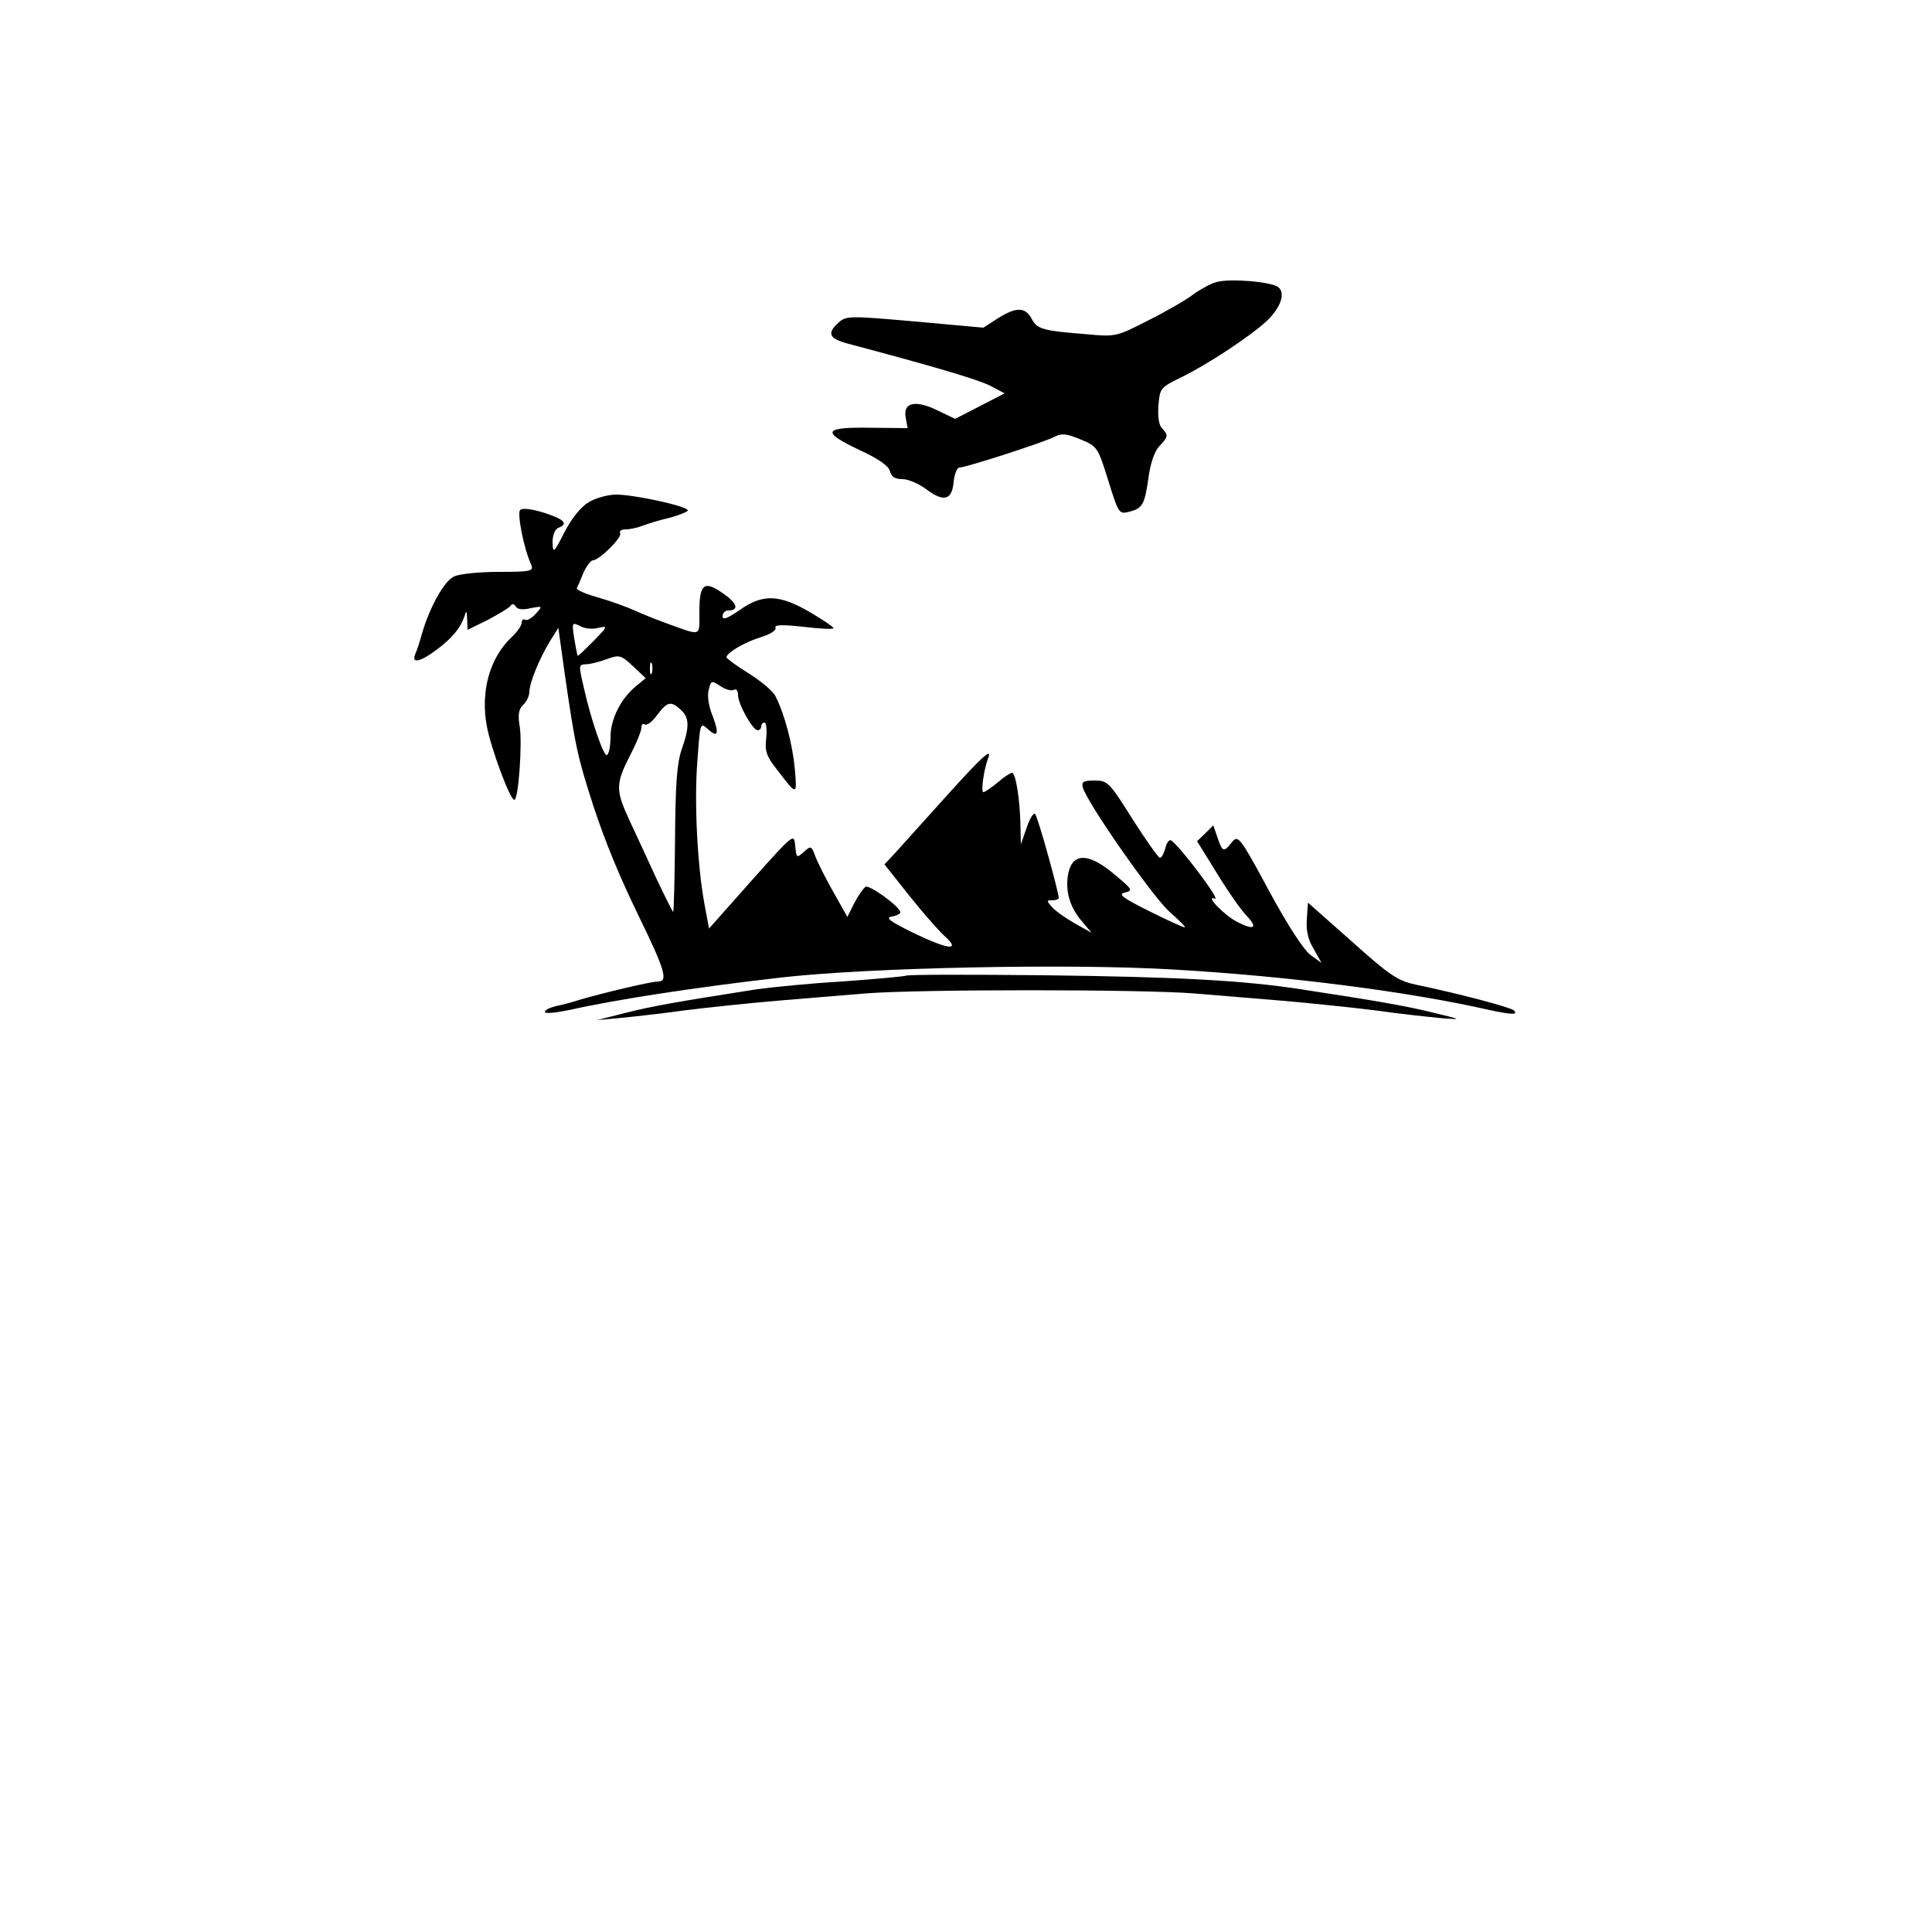 <?xml version="1.0" standalone="no"?>
<!DOCTYPE svg PUBLIC "-//W3C//DTD SVG 20010904//EN"
 "http://www.w3.org/TR/2001/REC-SVG-20010904/DTD/svg10.dtd">
<svg version="1.0" xmlns="http://www.w3.org/2000/svg"
 width="500pt" height="500pt" viewBox="0 0 500 500"
 preserveAspectRatio="xMidYMid meet">

<g transform="translate(0,500) scale(0.1,-0.1)"
fill="#000000" stroke="none">
<path d="M3148 4270 c-15 -4 -42 -19 -60 -32 -18 -14 -70 -44 -116 -67 -82
-42 -84 -43 -160 -36 -113 9 -128 13 -142 40 -17 31 -40 31 -88 1 l-37 -24
-177 16 c-170 15 -178 15 -198 -3 -30 -27 -25 -41 23 -54 215 -57 338 -93 369
-109 l38 -20 -64 -33 -64 -33 -44 21 c-58 29 -92 22 -84 -18 l5 -27 -96 1
c-122 2 -129 -10 -30 -57 50 -23 76 -41 80 -55 4 -15 13 -21 33 -21 15 0 42
-12 61 -26 45 -34 67 -29 71 19 2 20 9 37 15 37 17 0 221 66 247 80 17 9 30 8
66 -7 43 -18 45 -19 72 -106 26 -84 28 -88 52 -82 37 9 42 18 52 87 5 39 16
70 28 83 24 25 24 29 7 47 -8 8 -11 30 -9 59 4 45 5 46 60 73 69 34 175 104
219 144 37 35 51 73 31 89 -18 14 -126 23 -160 13z"/>
<path d="M1523 3700 c-20 -12 -44 -42 -62 -77 -28 -55 -30 -56 -31 -27 0 19 6
34 15 38 27 10 16 22 -37 39 -32 10 -56 13 -62 7 -8 -8 9 -99 29 -142 6 -16
-1 -18 -83 -18 -50 0 -103 -5 -117 -12 -25 -11 -63 -79 -83 -148 -5 -19 -13
-43 -17 -52 -11 -26 11 -22 53 9 42 31 64 58 74 88 5 17 6 15 7 -8 l1 -27 53
26 c28 15 55 31 58 36 4 6 9 6 14 -2 4 -7 18 -9 38 -4 32 6 32 6 13 -15 -10
-11 -23 -18 -27 -15 -5 3 -9 -1 -9 -8 0 -7 -12 -24 -26 -37 -57 -54 -81 -141
-64 -231 11 -58 60 -190 71 -190 11 0 21 147 14 190 -5 30 -3 44 9 56 9 8 16
24 16 33 0 23 25 85 53 131 l22 35 16 -115 c28 -195 34 -220 76 -350 31 -93
66 -178 118 -285 66 -135 74 -165 49 -165 -19 0 -145 -30 -206 -48 -18 -6 -45
-13 -60 -16 -16 -4 -28 -10 -28 -15 0 -5 28 -2 63 5 119 27 328 59 547 84 225
26 746 37 1015 21 297 -17 610 -57 820 -105 57 -12 75 -13 63 -1 -8 8 -140 43
-255 67 -46 10 -67 24 -165 112 l-113 100 -3 -43 c-2 -29 3 -53 18 -77 l20
-36 -29 21 c-17 13 -58 75 -107 166 -76 141 -80 145 -96 125 -21 -26 -24 -26
-37 12 l-11 32 -21 -21 -21 -20 52 -84 c28 -46 63 -96 78 -111 28 -30 17 -36
-26 -14 -35 18 -85 71 -58 60 17 -6 -91 137 -113 151 -5 3 -12 -6 -15 -20 -4
-14 -10 -25 -14 -25 -4 0 -36 45 -71 100 -60 96 -65 100 -98 100 -29 0 -34 -3
-31 -17 10 -39 182 -285 225 -323 25 -22 43 -40 39 -40 -4 0 -46 19 -92 42
-70 35 -81 44 -63 48 21 5 20 8 -22 43 -69 60 -112 62 -124 8 -9 -43 2 -86 33
-123 l27 -32 -43 24 c-23 13 -50 32 -59 42 -15 17 -15 18 0 18 10 0 17 3 17 6
0 15 -54 210 -61 217 -4 5 -14 -11 -22 -35 l-15 -43 -1 46 c-1 67 -12 139 -22
139 -4 0 -21 -11 -37 -25 -17 -14 -33 -25 -37 -25 -7 0 1 58 12 87 12 30 -14
7 -112 -102 -54 -60 -112 -124 -127 -141 l-29 -31 61 -77 c34 -43 76 -91 93
-107 46 -41 13 -38 -82 8 -58 29 -71 38 -53 41 12 2 22 7 22 11 0 14 -80 72
-90 66 -6 -4 -19 -23 -29 -42 l-18 -36 -36 64 c-20 35 -41 77 -47 93 -10 27
-11 28 -30 11 -18 -16 -19 -16 -22 16 -3 33 -3 33 -113 -90 l-110 -124 -12 64
c-18 98 -27 263 -18 372 7 96 7 98 26 81 27 -25 31 -14 13 34 -10 24 -14 51
-10 66 6 25 7 26 31 10 13 -9 29 -13 35 -9 5 3 10 -2 10 -14 0 -23 38 -91 51
-91 5 0 9 5 9 10 0 6 4 10 9 10 4 0 6 -18 4 -40 -4 -33 0 -47 28 -82 52 -68
52 -68 46 2 -6 64 -26 141 -50 188 -6 13 -37 39 -69 59 -32 20 -58 39 -58 42
1 12 47 39 89 52 23 7 40 17 38 24 -4 8 16 9 71 3 41 -5 77 -7 79 -4 2 2 -24
20 -58 40 -81 48 -125 50 -185 7 -32 -22 -44 -26 -44 -16 0 8 6 15 14 15 29 0
25 18 -11 43 -50 36 -63 27 -63 -45 0 -67 7 -64 -80 -33 -25 9 -63 24 -85 34
-22 10 -66 26 -98 35 -32 9 -57 20 -54 24 2 4 10 22 17 40 8 17 19 32 25 32
17 1 76 60 70 70 -3 6 3 10 14 10 11 0 30 4 43 9 13 5 44 15 71 21 26 7 47 16
47 19 0 11 -139 41 -185 41 -22 0 -54 -9 -72 -20z m25 -325 c26 6 25 4 -12
-34 -22 -22 -40 -40 -41 -38 -1 1 -5 21 -9 45 -6 41 -6 42 15 32 11 -7 33 -9
47 -5z m99 -150 c-40 -32 -67 -86 -67 -132 0 -23 -4 -44 -9 -47 -8 -6 -41 89
-60 174 -14 60 -14 60 7 61 9 0 33 6 52 13 33 12 37 11 68 -18 l33 -31 -24
-20z m40 33 c-3 -7 -5 -2 -5 12 0 14 2 19 5 13 2 -7 2 -19 0 -25z m75 -95 c22
-20 23 -44 2 -103 -12 -35 -16 -88 -17 -232 -1 -104 -3 -188 -5 -188 -1 0 -21
39 -44 88 -22 48 -53 115 -69 149 -36 78 -36 94 1 167 17 32 30 65 30 73 0 8
4 12 9 8 6 -3 20 8 32 25 26 34 35 37 61 13z"/>
<path d="M2345 2475 c-5 -2 -80 -9 -165 -15 -85 -5 -184 -15 -220 -20 -211
-33 -273 -44 -340 -61 l-75 -19 55 5 c30 3 107 11 170 20 63 8 171 19 240 25
69 6 172 14 230 19 136 11 714 11 850 0 58 -5 161 -13 230 -19 69 -6 177 -17
240 -25 63 -9 140 -17 170 -20 55 -4 55 -4 -20 14 -68 17 -142 30 -345 61
-149 23 -323 32 -660 36 -192 2 -354 2 -360 -1z"/>
</g>
</svg>
